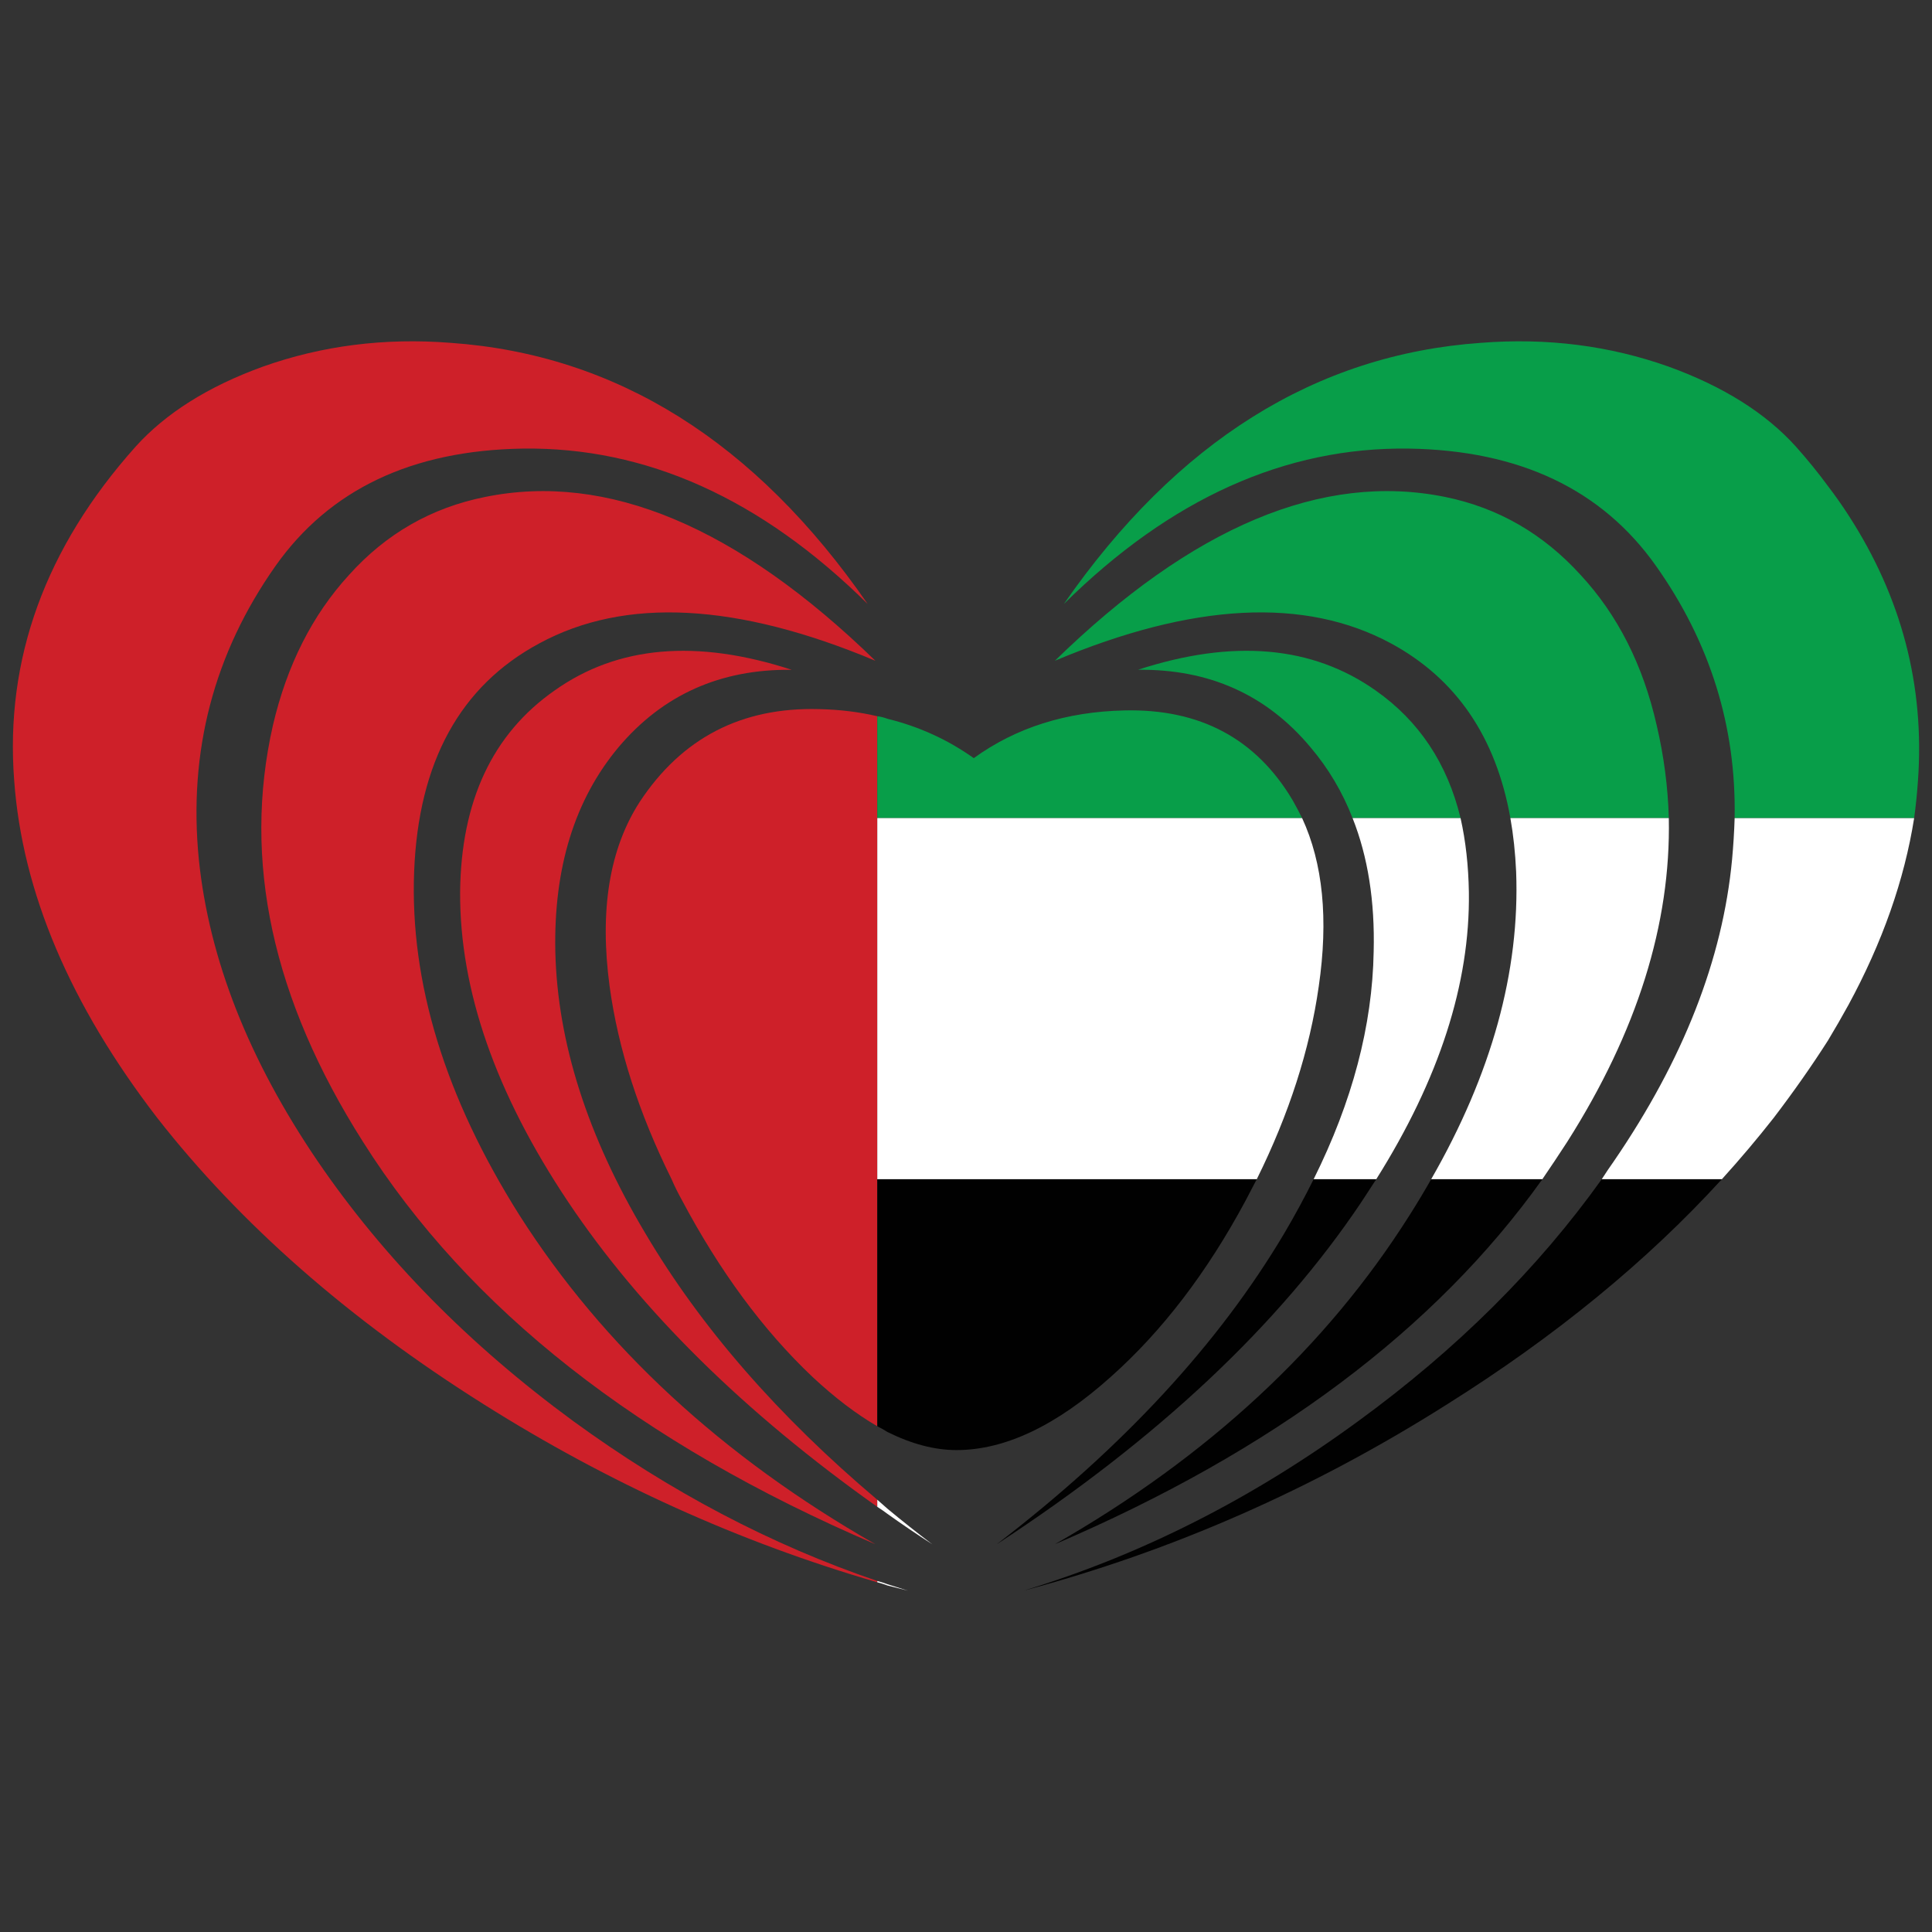 <?xml version="1.0" encoding="utf-8"?>
<!-- Generator: Adobe Illustrator 16.0.0, SVG Export Plug-In . SVG Version: 6.00 Build 0)  -->
<!DOCTYPE svg PUBLIC "-//W3C//DTD SVG 1.1//EN" "http://www.w3.org/Graphics/SVG/1.1/DTD/svg11.dtd">
<svg version="1.1" id="Layer_1" xmlns="http://www.w3.org/2000/svg" xmlns:xlink="http://www.w3.org/1999/xlink" x="0px" y="0px"
	 width="300px" height="300px" viewBox="0 0 300 300" enable-background="new 0 0 300 300" xml:space="preserve">
<rect x="0" y="0" width="300" height="300" fill="#333333" stroke="none"/>
<g>
	<path fill-rule="evenodd" clip-rule="evenodd" fill="#CE2029" d="M136.226,245.497v0.199c-21.363-6.208-41.731-15.421-61.11-27.638
		c-20.897-13.149-37.793-27.971-50.689-44.46c-13.557-17.622-20.963-35.08-22.221-52.37C0.75,102.336,7.034,85.047,21.053,69.357
		c4.696-5.206,11.276-9.345,19.742-12.417c9.191-3.272,18.914-4.507,29.163-3.705c25.727,1.801,47.318,15.319,64.779,40.555
		c-16.534-16.356-34.391-24.4-53.569-24.132C63.976,69.925,51.176,76,42.78,87.882c-9.59,13.619-13.558,28.806-11.905,45.563
		c1.587,15.486,7.738,31.107,18.45,46.863c10.253,15.021,23.479,28.472,39.68,40.354
		C104.021,231.612,119.757,239.89,136.226,245.497z M56.369,177.305c-14.085-22.163-18.748-43.728-13.988-64.689
		c2.186-9.344,6.118-17.123,11.807-23.331c5.755-6.409,12.796-10.447,21.131-12.116c18.979-3.872,39.184,4.606,60.609,25.434
		c-21.49-9.013-38.885-9.913-52.177-2.703c-12.303,6.608-18.782,18.426-19.444,35.449c-0.663,17.223,4.793,35.013,16.368,53.37
		c13.027,20.428,31.446,37.451,55.253,51.07C99.289,224.101,72.772,203.273,56.369,177.305z M136.226,127.036v56.076v38.353
		c-3.239-1.87-6.615-4.439-10.118-7.712c-7.606-7.209-14.353-16.354-20.238-27.436c-0.593-1.068-1.124-2.136-1.585-3.205
		c-5.092-10.281-8.301-20.261-9.623-29.94c-1.589-11.816-0.035-21.362,4.663-28.64c6.545-9.945,15.837-14.752,27.872-14.42
		c3.178,0.067,6.185,0.435,9.029,1.104V127.036z M136.226,232.88v1.102c-20.7-14.686-36.704-30.475-48.012-47.365
		c-11.245-16.821-16.833-32.843-16.767-48.064c0.132-14.152,5.025-24.6,14.682-31.342c9.789-6.943,22.057-8.011,36.806-3.205
		c-11.048-0.133-20.007,3.872-26.885,12.016c-6.813,8.146-10.087,18.727-9.819,31.744c0.329,14.087,4.99,28.673,13.985,43.759
		C108.813,206.077,120.814,219.863,136.226,232.88z"/>
	<path fill-rule="evenodd" clip-rule="evenodd" fill="#089E49" d="M297.228,127.036h-27.876
		c0.264-14.218-3.802-27.269-12.203-39.154c-8.397-11.883-21.192-17.958-38.39-18.224c-19.178-0.268-37.033,7.776-53.568,24.132
		c17.527-25.235,39.118-38.753,64.778-40.555c10.249-0.802,19.972,0.432,29.164,3.705c8.467,3.072,15.047,7.211,19.743,12.417
		c1.786,2.003,3.438,4.039,4.96,6.108c1.124,1.469,2.182,2.971,3.174,4.506c8.266,12.75,11.869,26.503,10.811,41.257
		C297.689,123.166,297.491,125.102,297.228,127.036z M202.193,127.036h-65.968v-15.82c0.53,0.066,1.058,0.2,1.589,0.399
		c4.894,1.203,9.357,3.239,13.392,6.11c6.545-4.741,14.349-7.211,23.409-7.411c11.706-0.268,20.401,4.371,26.09,13.919
		C201.236,125.168,201.731,126.103,202.193,127.036z M226.795,127.036h-16.767c-1.585-4.072-3.767-7.743-6.545-11.016
		c-6.813-8.144-15.74-12.149-26.784-12.016c14.748-4.806,27.048-3.738,36.901,3.205
		C220.348,111.949,224.745,118.558,226.795,127.036z M259.133,127.036h-24.6c-2.251-12.617-8.432-21.662-18.553-27.137
		c-13.357-7.209-30.752-6.31-52.177,2.703c21.358-20.828,41.563-29.306,60.608-25.434c8.203,1.669,15.213,5.708,21.033,12.116
		c5.751,6.208,9.688,13.987,11.805,23.331C258.373,117.423,259,122.23,259.133,127.036z"/>
	<path fill-rule="evenodd" clip-rule="evenodd" fill="#FFFFFF" d="M136.226,245.696v-0.199c0.53,0.134,1.058,0.299,1.589,0.501
		c1.058,0.334,2.115,0.666,3.173,1.002c-1.058-0.269-2.115-0.535-3.173-0.803C137.283,245.998,136.756,245.832,136.226,245.696z
		 M136.226,232.88c0.53,0.466,1.058,0.935,1.589,1.401c2.247,1.869,4.561,3.705,6.943,5.508c-2.383-1.534-4.696-3.104-6.943-4.707
		c-0.531-0.4-1.059-0.767-1.589-1.101V232.88z M297.228,127.036c-1.522,9.613-4.929,19.294-10.218,29.039
		c-0.992,1.804-2.05,3.64-3.174,5.508c-2.515,3.939-5.324,7.944-8.432,12.016c-2.516,3.205-5.192,6.376-8.037,9.514h-18.651
		c0.597-0.934,1.225-1.868,1.888-2.804c10.781-15.756,16.896-31.377,18.353-46.863c0.197-2.136,0.329-4.271,0.396-6.409H297.228z
		 M195.148,183.112h-58.923v-56.076h65.968c3.239,7.009,4.1,15.723,2.58,26.136C203.383,162.985,200.174,172.966,195.148,183.112z
		 M213.702,183.112h-9.723c6.018-12.084,9.125-23.866,9.323-35.348c0.197-7.811-0.892-14.721-3.274-20.729h16.767
		c0.795,3.538,1.225,7.377,1.291,11.516C228.283,152.705,223.486,167.558,213.702,183.112z M239.493,183.112H222.23
		c9.394-16.357,13.791-32.276,13.194-47.764c-0.132-2.938-0.43-5.709-0.892-8.313h24.6c0.333,16.422-4.926,33.18-15.772,50.269
		C242.105,179.241,240.815,181.178,239.493,183.112z"/>
	<path fill-rule="evenodd" clip-rule="evenodd" fill="#010101" d="M136.226,183.112h58.923c-0.593,1.136-1.189,2.271-1.782,3.405
		c-5.952,11.08-12.896,20.159-20.832,27.235c-8.467,7.612-16.469,11.416-24.01,11.416c-3.371,0-6.943-0.933-10.71-2.803
		c-0.531-0.335-1.059-0.634-1.589-0.901V183.112z M203.979,183.112h9.723c-0.729,1.136-1.488,2.304-2.283,3.504
		c-12.83,19.161-31.713,36.885-56.645,53.173c19.577-15.021,34.457-31.109,44.641-48.266
		C201.069,188.719,202.588,185.917,203.979,183.112z M222.23,183.112h17.263c-16.6,23.299-41.83,42.19-75.689,56.677
		c23.808-13.619,42.16-30.643,55.056-51.07C220.049,186.849,221.173,184.981,222.23,183.112z M267.367,183.112
		c-11.641,12.749-25.858,24.4-42.656,34.946c-20.767,13.152-42.688,22.798-65.771,28.941c18.255-5.541,35.58-14.321,51.983-26.338
		c15.274-11.147,27.872-23.664,37.792-37.55H267.367z"/>
</g>
</svg>
